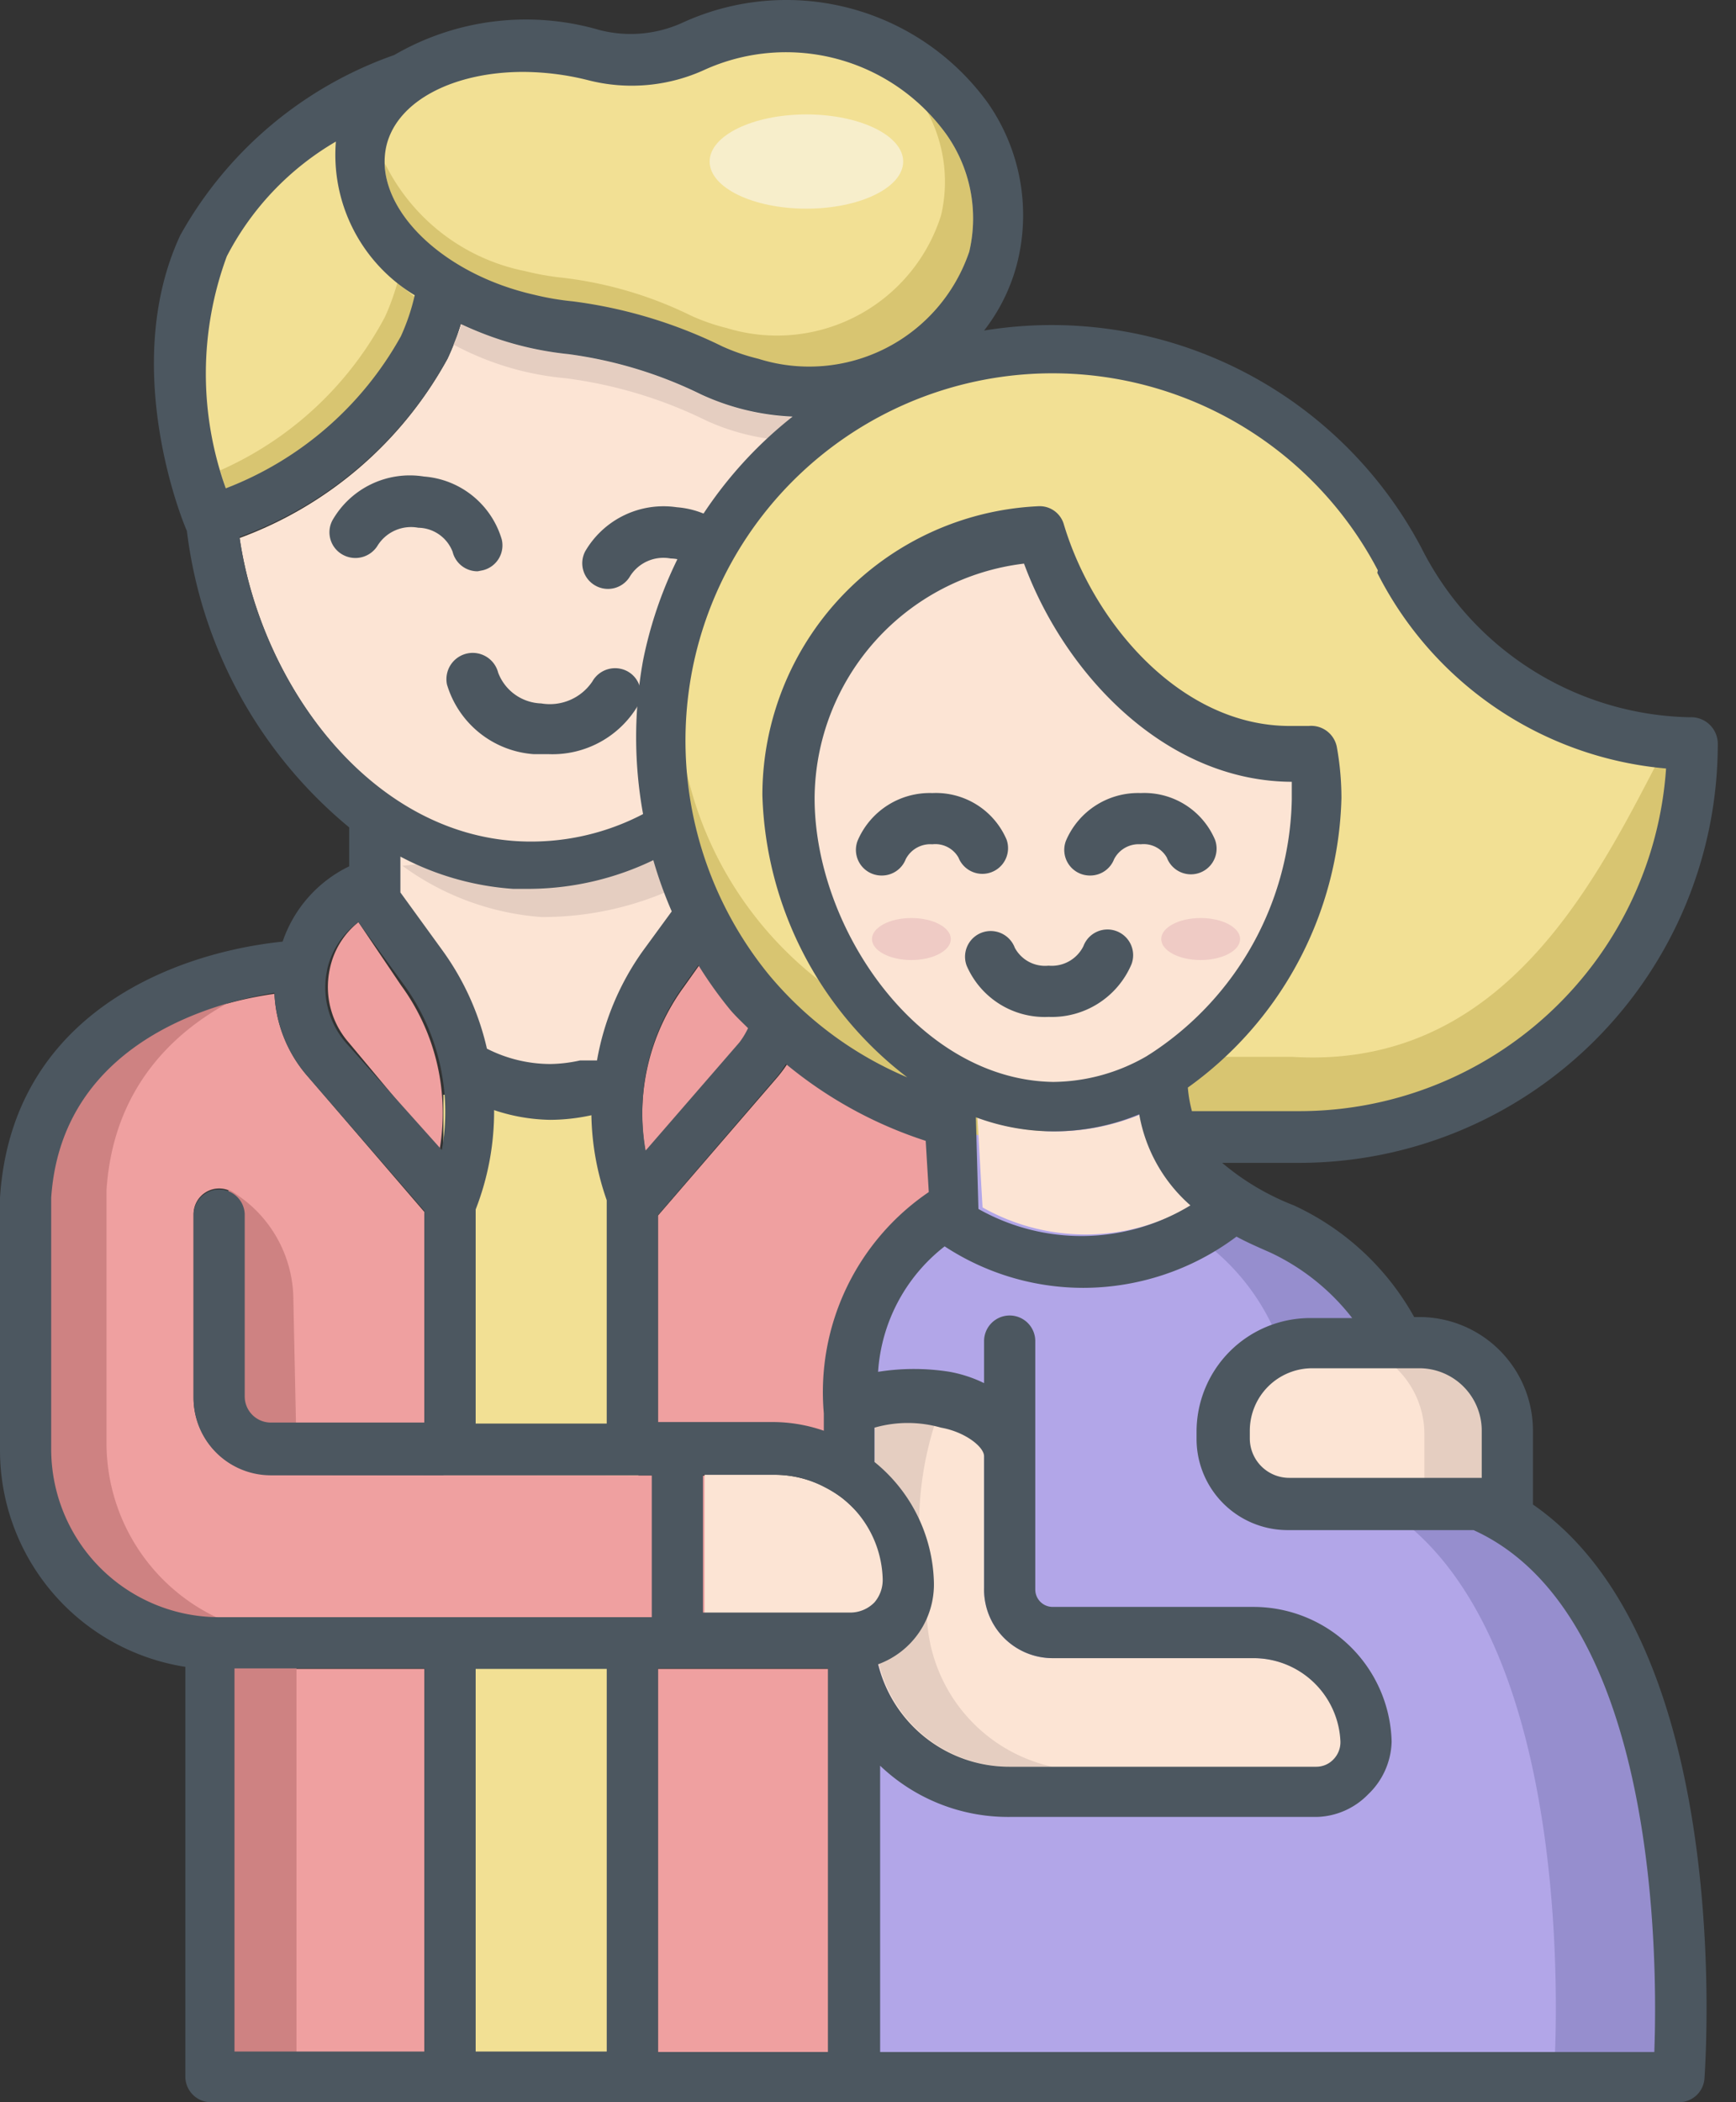 <svg width="95" height="115" fill="none" xmlns="http://www.w3.org/2000/svg"><rect width="100%" height="100%" fill="#333333" stroke="none"/><path d="M34.939 59.887H24.264v53.796h10.675V59.887z" fill="#F2E094"/><path d="M24.042 62.97a11.825 11.825 0 00-2.102-9.079l-2.325-3.446a4.4 4.4 0 00-1.57 2.578 4.624 4.624 0 001.037 4.006l4.96 5.94zm-.813 49.284V91.296H12.946l-.112 20.958h10.395z" fill="#EFA0A0"/><path d="M14.823 80.677a4.231 4.231 0 01-4.231-4.23V66.415a1.4 1.4 0 112.802 0v10.058a1.429 1.429 0 001.429 1.43h8.405v-11.6l-6.416-7.454a7.368 7.368 0 01-1.793-4.482c-4.988.7-11.74 3.53-12.216 11.207v13.757a9.19 9.19 0 009.19 9.19H46.12v-6.444a5.912 5.912 0 00-3.699-1.345l-27.598-.056zm21.181 10.619v20.958h10.283l-.168-20.958H36.004z" fill="#EFA0A0"/><path d="M43.765 56.89a7.399 7.399 0 01-1.205 2.017L36.004 66.5v11.403h6.36a8.63 8.63 0 013.699.84v-2.297l1.457-5.855 4.398-5.604-.364-5.184-6.332-5.744-2.13 1.962c.197.336.42.616.673.868zm-4.342-5.717l-1.99 2.802a11.822 11.822 0 00-2.1 9.078l5.127-5.912a4.595 4.595 0 001.093-2.605c.364.476.812.868 1.204 1.317a5.884 5.884 0 00-3.026-7.061l-.784 1.065c.056.336.28.84.476 1.316z" fill="#EFA0A0"/><path d="M16.224 113.319V89.671l-1.373-.28a10.563 10.563 0 01-9.022-10.423v-13.87c.504-7.704 6.668-11.039 11.936-12.131a.755.755 0 00-.364 0c-5.436 0-15.467 2.802-16.14 12.608v13.73a10.563 10.563 0 009.05 10.366v23.928h13.506v-.336l-7.593.056zm16.67-23.759h-4.511v.335h4.51v-.336z" fill="#CE8282"/><path d="M12.497 65.07a6.948 6.948 0 013.558 6.081l.169 8.013-4.007-1.905.28-12.188z" fill="#CE8282"/><path d="M20.145 44.841a1.4 1.4 0 011.4 1.401v4.595c.169.224 1.766.757 1.766 1.065 0 4.37 2.073 7.649 6.444 7.649 3.446 0 5.155-2.242 6.22-5.604.252-.784 1.71-1.569 1.71-2.381a1.401 1.401 0 011.4-1.401c.785 0 4.427-5.015 4.427-5.015l-23.34-2.242v1.933h-.027z" fill="#FCE4D4"/><path d="M22.023 47.363a14.71 14.71 0 007.593 2.802 17.288 17.288 0 0014.01-7.033L29.98 46.494l-7.958.869z" fill="#E5CEC1"/><path d="M45.277 1.72a11.908 11.908 0 00-7.9.7 8.232 8.232 0 01-5.605.505 12.889 12.889 0 00-10.255 1.317A20.397 20.397 0 0010.31 13.46c-3.138 6.753.364 15.046.364 15.046s8.938-2.662 11.936-9.414c.51-1.115.868-2.293 1.065-3.502a15.689 15.689 0 004.595 1.961c.774.188 1.56.319 2.354.392a24.46 24.46 0 017.733 2.326c.703.32 1.435.572 2.185.756a10.647 10.647 0 0013.253-7.004 10.647 10.647 0 00-8.518-12.3z" fill="#F2E094"/><path d="M12.412 14.02a18.549 18.549 0 000 12.637 18.549 18.549 0 009.554-8.153c.329-.72.582-1.47.757-2.242a8.966 8.966 0 01-4.315-8.405 15.522 15.522 0 00-5.996 6.164zM51.75 7.296a10.816 10.816 0 00-13.14-3.53 9.582 9.582 0 01-6.444.588 14.766 14.766 0 00-3.53-.448c-3.755 0-6.893 1.541-7.482 4.007-.784 3.222 2.802 7.005 8.07 8.405.7.173 1.412.294 2.13.365a26.053 26.053 0 018.18 2.465c.632.285 1.289.51 1.962.673a9.246 9.246 0 0011.572-5.94 7.96 7.96 0 00-1.317-6.585z" fill="#F2E094"/><path d="M28.271 46.102c9.33.589 17.288-9.442 17.876-18.464a16.531 16.531 0 00-.476-4.875 13.35 13.35 0 01-1.513 0 14.01 14.01 0 01-5.772-1.261 23.479 23.479 0 00-7.285-2.214 17.737 17.737 0 01-2.55-.448 17.816 17.816 0 01-3.334-1.12 13.84 13.84 0 01-.728 1.905 21.35 21.35 0 01-11.376 9.806c1.177 8.013 7.117 16.139 15.158 16.671z" fill="#FCE4D4"/><path d="M12.357 26.713a18.548 18.548 0 009.61-8.21c.329-.719.582-1.47.757-2.24l-.98-.785c-.178.632-.403 1.25-.673 1.849a18.829 18.829 0 01-9.022 8.405c.084.28.196.645.308.981zM53.04 13.768a7.958 7.958 0 00-1.29-6.472 9.742 9.742 0 00-1.064-1.289 8.07 8.07 0 01.813 5.772 9.415 9.415 0 01-11.74 6.164 11.034 11.034 0 01-1.934-.672 21.662 21.662 0 00-7.004-2.074 14.556 14.556 0 01-2.074-.364A10.926 10.926 0 0121.07 8.95c0 2.97 3.503 6.136 8.154 7.285.7.172 1.412.294 2.13.364 2.843.367 5.608 1.2 8.18 2.466.632.285 1.288.51 1.962.672a9.247 9.247 0 0011.544-5.968z" fill="#D8C571"/><path d="M44.13 22.847a14.01 14.01 0 01-5.772-1.261 23.481 23.481 0 00-7.285-2.214 17.724 17.724 0 01-2.55-.448 17.814 17.814 0 01-3.306-1.205c0 .364-.28.757-.42 1.121a16.055 16.055 0 003.782 1.457c.774.188 1.561.319 2.354.392a24.46 24.46 0 017.733 2.326 12.272 12.272 0 007.173.925c0-.42 0-.841-.224-1.233a13.36 13.36 0 01-1.485.14z" fill="#E5CEC1"/><path d="M26.142 31.252a1.401 1.401 0 01-1.373-1.065 2.046 2.046 0 00-1.878-1.317 2.158 2.158 0 00-2.213.953 1.429 1.429 0 01-1.905.532 1.4 1.4 0 01-.589-1.877 4.875 4.875 0 015.015-2.41 4.818 4.818 0 014.26 3.447 1.401 1.401 0 01-1.037 1.681l-.28.056zm3.866 10.003h-.812a5.352 5.352 0 01-4.736-3.81 1.438 1.438 0 012.802-.645 2.605 2.605 0 002.354 1.68 2.803 2.803 0 002.802-1.204 1.429 1.429 0 011.905-.56 1.401 1.401 0 01.588 1.877 5.436 5.436 0 01-4.903 2.662z" fill="#4C5760"/><path d="M44.13 11.415c2.924 0 5.295-1.154 5.295-2.578 0-1.423-2.37-2.577-5.295-2.577s-5.296 1.154-5.296 2.577c0 1.424 2.37 2.578 5.295 2.578z" fill="#F7EECB"/><path d="M39.954 32.933a1.4 1.4 0 01-1.373-1.064 2.045 2.045 0 00-1.878-1.317 2.157 2.157 0 00-2.213.952 1.401 1.401 0 01-1.905.533 1.401 1.401 0 01-.56-1.878 4.96 4.96 0 015.015-2.41 4.82 4.82 0 014.258 3.447 1.4 1.4 0 01-1.036 1.681l-.308.056z" fill="#4C5760"/><path d="M69.686 30.19c.286-1.205-1.495-2.66-3.979-3.251-2.483-.592-4.73-.095-5.016 1.11-.287 1.204 1.494 2.66 3.978 3.25 2.484.592 4.73.095 5.017-1.11z" fill="#F7EECB"/><path d="M46.764 91.1v22.555h45.11s2.802-35.556-18.437-32.754c7.734-5.38 1.065-12.3-3.194-14.177-2.802-1.261-6.92-2.326-6.584-6.529L52.452 61.99l-.56 4.623-4.624 5.94-.504 18.548z" fill="#B2A6E8"/><path d="M90.808 39.742c-6.921 0-12.357-5.043-16.055-11.207a20.23 20.23 0 00-17.764-8.91A20.594 20.594 0 0036.928 39.63v1.205a20.734 20.734 0 0019.108 21.238 20.43 20.43 0 002.298 0h12.44a21.91 21.91 0 0021.322-22.415h-1.148l-.14.084z" fill="#F2E094"/><path d="M70.719 57.814H58.306c-.756.04-1.513.04-2.27 0a20.033 20.033 0 01-18.8-17.512v2.213a20.033 20.033 0 0018.8 19.894c.757.04 1.514.04 2.27 0H70.72c11.74 0 20.874-10.62 20.874-22.415-3.615 6.724-8.518 18.576-20.874 17.82z" fill="#D8C571"/><path d="M70.662 41.283c-6.388 0-11.796-5.604-13.701-12.02a14.43 14.43 0 00-13.785 14.401c0 7.986 6.472 16.812 14.457 16.812 7.986 0 14.458-8.826 14.458-16.812a14.489 14.489 0 00-.224-2.465l-1.205.084zm1.121 32.165h5.912a4.82 4.82 0 014.82 4.82v3.978H70.55a3.558 3.558 0 01-3.559-3.558v-.392a4.82 4.82 0 014.82-4.82l-.029-.028z" fill="#FCE4D4"/><path d="M80.777 82.246h-5.435c11.516 6.64 9.694 31.241 9.694 31.241h5.436s1.99-24.6-9.695-31.24zm-10.73-8.714c.28-.024.56-.024.84 0h4.567a12.301 12.301 0 00-6.5-6.864c-2.802-1.261-6.92-2.326-6.584-6.529l-5.38.841c.28 3.502 3.923 4.54 6.557 5.604a12.245 12.245 0 016.5 6.948z" fill="#968ECE"/><path d="M76.602 73.448h-3.754a5.016 5.016 0 015.1 5.016v3.558a.196.196 0 01-.197.196h3.67a.197.197 0 00.197-.196v-3.558a5.015 5.015 0 00-5.016-5.016z" fill="#E5CEC1"/><path d="M55.254 96.704h16.81a1.29 1.29 0 00.926-.392 1.345 1.345 0 00.392-.981 4.764 4.764 0 00-4.735-4.623h-11.04a3.755 3.755 0 01-3.754-3.839V79.5c0-.532-1.037-1.345-2.354-1.569a6.612 6.612 0 00-3.642 0v11.236a7.397 7.397 0 007.397 7.537z" fill="#FCE4D4"/><path d="M50.715 88.13l-.42-4.65a18.35 18.35 0 01.868-5.605 6.276 6.276 0 00-3.278.14v11.236a7.397 7.397 0 007.397 7.397h2.297a8.77 8.77 0 01-6.864-8.518z" fill="#E5CEC1"/><path d="M48.249 47.895a1.402 1.402 0 01-1.317-1.905 4.287 4.287 0 014.09-2.606 4.203 4.203 0 014.063 2.55 1.405 1.405 0 01-2.633.98 1.457 1.457 0 00-1.43-.728 1.513 1.513 0 00-1.456.813 1.401 1.401 0 01-1.317.896zm11.402 0a1.401 1.401 0 01-1.317-1.905 4.287 4.287 0 014.09-2.606 4.203 4.203 0 014.064 2.55 1.405 1.405 0 01-2.634.98 1.458 1.458 0 00-1.43-.728 1.513 1.513 0 00-1.456.813 1.4 1.4 0 01-1.317.896zm-2.269 7.734a4.65 4.65 0 01-4.483-2.802 1.404 1.404 0 112.634-.981 1.878 1.878 0 001.849.98 1.934 1.934 0 001.905-1.064 1.405 1.405 0 012.634.98 4.735 4.735 0 01-4.54 2.887z" fill="#4C5760"/><path d="M49.874 52.518c1.192 0 2.158-.514 2.158-1.148 0-.635-.966-1.15-2.158-1.15-1.191 0-2.157.515-2.157 1.15 0 .634.966 1.148 2.157 1.148zm15.83 0c1.192 0 2.158-.514 2.158-1.148 0-.635-.966-1.15-2.158-1.15-1.191 0-2.157.515-2.157 1.15 0 .634.966 1.148 2.157 1.148z" fill="#EFCBC5"/><path d="M62.426 60.952a12.16 12.16 0 01-8.938.168l.28 4.931a11.46 11.46 0 0011.6-.196 8.574 8.574 0 01-2.942-4.903zM42.45 80.677h-3.895v7.79h7.985a1.85 1.85 0 001.75-1.194c.09-.236.134-.487.127-.74a6.024 6.024 0 00-5.968-5.856z" fill="#FCE4D4"/><path d="M83.888 82.302v-4.035a6.22 6.22 0 00-6.22-6.22h-.28a14.458 14.458 0 00-6.585-6.108 13.814 13.814 0 01-3.922-2.325h4.23a22.92 22.92 0 0022.892-22.892 1.457 1.457 0 00-1.541-1.485 16.81 16.81 0 01-14.682-9.274 22.891 22.891 0 00-23.928-11.88 10.059 10.059 0 001.821-3.726 10.73 10.73 0 00-1.625-8.742 13.617 13.617 0 00-16.643-4.399 6.837 6.837 0 01-4.623.42A14.345 14.345 0 0021.574 3.01a21.574 21.574 0 00-11.711 9.863c-3.363 7.229.196 15.83.364 16.167a24.936 24.936 0 008.882 16.222v2.13a7.116 7.116 0 00-3.643 4.119C9.498 52.126.644 55.488 0 65.519v13.87a11.992 11.992 0 0010.143 11.795V113.6a1.402 1.402 0 001.4 1.401h80.33a1.401 1.401 0 001.401-1.289c.056-.953 1.681-23.76-9.386-31.409zm-6.22-7.453a3.418 3.418 0 013.418 3.418v2.578H70.551a2.157 2.157 0 01-2.157-2.157v-.42a3.419 3.419 0 013.418-3.419h5.856zM75.37 31.336A19.613 19.613 0 0091.173 42.04 20.117 20.117 0 0171.11 60.784h-5.884a7.342 7.342 0 01-.224-1.289 20.09 20.09 0 008.406-15.83c0-.94-.085-1.878-.252-2.802a1.429 1.429 0 00-1.541-1.15h-1.037c-5.94 0-10.731-5.603-12.356-11.01a1.373 1.373 0 00-1.401-1.01A15.83 15.83 0 0041.72 43.497a20.173 20.173 0 007.93 15.439 19.922 19.922 0 01-7.566-5.604 20.257 20.257 0 01-4.175-16.811 20.09 20.09 0 0137.49-5.324l-.029.14zM53.404 61.12a12.16 12.16 0 008.938-.168 8.574 8.574 0 002.801 4.987 11.46 11.46 0 01-11.6.196l-.14-5.015zm4.202 29.588h11.012a4.764 4.764 0 014.735 4.567 1.347 1.347 0 01-.392.98 1.29 1.29 0 01-.925.393H55.225a7.397 7.397 0 01-7.173-5.604 4.65 4.65 0 003.054-4.511 8.74 8.74 0 00-3.25-6.556v-1.878a6.612 6.612 0 013.642 0c1.29.225 2.354 1.037 2.354 1.57v7.2a3.754 3.754 0 003.754 3.839zM38.47 88.466v-7.789h3.894a5.885 5.885 0 012.802.7c.314.161.614.349.897.561.271.212.524.446.756.7a5.857 5.857 0 011.485 3.754c.01.462-.149.91-.448 1.262a1.85 1.85 0 01-1.345.56H38.47v.252zm6.612-11.207v1.008a8.575 8.575 0 00-2.802-.476h-6.276v-11.32l6.556-7.62a5.99 5.99 0 00.449-.645 23.172 23.172 0 007.649 4.203l.168 2.802a13.225 13.225 0 00-5.744 12.104v-.056zM32.67 58.01h-.924a7.93 7.93 0 01-1.626.196 7.678 7.678 0 01-3.474-.84 14.7 14.7 0 00-2.438-5.38l-2.297-3.166v-1.961a15.41 15.41 0 006.164 1.765h.952a15.798 15.798 0 006.725-1.57 22.77 22.77 0 001.008 2.803l-1.597 2.185a14.654 14.654 0 00-2.493 5.968zm.532 7.65v12.215H26.03V66.163a14.737 14.737 0 001.009-5.435c.994.336 2.033.516 3.082.532.754-.005 1.505-.09 2.242-.252.028 1.585.312 3.156.84 4.651zm4.23-11.769l.785-1.092c.525.85 1.105 1.664 1.738 2.437.308.364.644.673.98 1.009-.13.278-.29.54-.476.784l-5.128 5.912a11.824 11.824 0 012.102-9.05zm7.146-10.227a13 13 0 0111.46-12.832c2.24 6.08 7.76 11.908 14.653 11.936v.98a16.98 16.98 0 01-7.649 13.842l-.308.196c-1.55.9-3.307 1.383-5.1 1.4-7.368-.111-13.056-8.377-13.056-15.522zM21.154 7.941c.616-2.466 3.727-4.007 7.481-4.007 1.19.007 2.376.157 3.53.448 2.152.557 4.43.35 6.445-.588a10.815 10.815 0 0113.14 3.502 7.957 7.957 0 011.29 6.473 9.246 9.246 0 01-11.544 5.856 11.047 11.047 0 01-1.962-.673 26.057 26.057 0 00-8.181-2.466c-.718-.07-1.43-.192-2.13-.364-5.183-1.177-8.853-4.903-8.069-8.181zm-8.742 6.08a15.523 15.523 0 015.968-6.276 8.967 8.967 0 004.315 8.405 11.536 11.536 0 01-.756 2.242 18.548 18.548 0 01-9.583 8.321 18.549 18.549 0 01.056-12.692zm.7 15.354a21.35 21.35 0 0011.376-9.75c.29-.617.533-1.254.729-1.906a17.824 17.824 0 005.884 1.653 23.478 23.478 0 017.285 2.214 13.308 13.308 0 004.987 1.205 22.667 22.667 0 00-8.182 13.336 23.48 23.48 0 000 8.406 13.224 13.224 0 01-6.836 1.485c-8.125-.448-14.066-8.574-15.242-16.587v-.056zm4.792 23.648a4.399 4.399 0 011.71-2.578l2.465 3.39a11.826 11.826 0 012.101 9.078l-5.24-5.856a4.623 4.623 0 01-1.036-4.006v-.028zm5.323 59.203H12.832V91.268h10.395v20.958zm9.975 0H26.03v-20.93h7.173v20.93zm2.466-23.76H11.992a9.19 9.19 0 01-9.19-9.19V65.52c.504-7.565 7.229-10.395 12.216-11.207a7.369 7.369 0 001.793 4.539l6.416 7.397V77.82h-8.405a1.429 1.429 0 01-1.43-1.429v-9.974a1.401 1.401 0 00-2.8 0v10.058a4.231 4.231 0 004.23 4.231h20.846v7.761zm.336 2.802h9.302v20.986h-9.302V91.268zm54.524 20.986H48.164V96.592a10.143 10.143 0 007.089 2.802h16.811a4.063 4.063 0 002.802-1.233 4.12 4.12 0 001.289-2.886 7.565 7.565 0 00-7.537-7.37H57.606a.952.952 0 01-.952-.952V73.364a1.401 1.401 0 00-2.802 0v2.298a7.257 7.257 0 00-1.877-.617 12.413 12.413 0 00-3.923 0 9.47 9.47 0 013.642-6.864 13.841 13.841 0 007.566 2.27c3.03 0 5.98-.984 8.405-2.802.672.364 1.345.644 1.905.896a12.273 12.273 0 014.427 3.558H71.7a6.22 6.22 0 00-6.22 6.22v.42a4.987 4.987 0 004.959 4.96h10.199c10.058 4.567 10.086 23.424 9.89 28.579v-.028z" fill="#4C5760"/></svg>